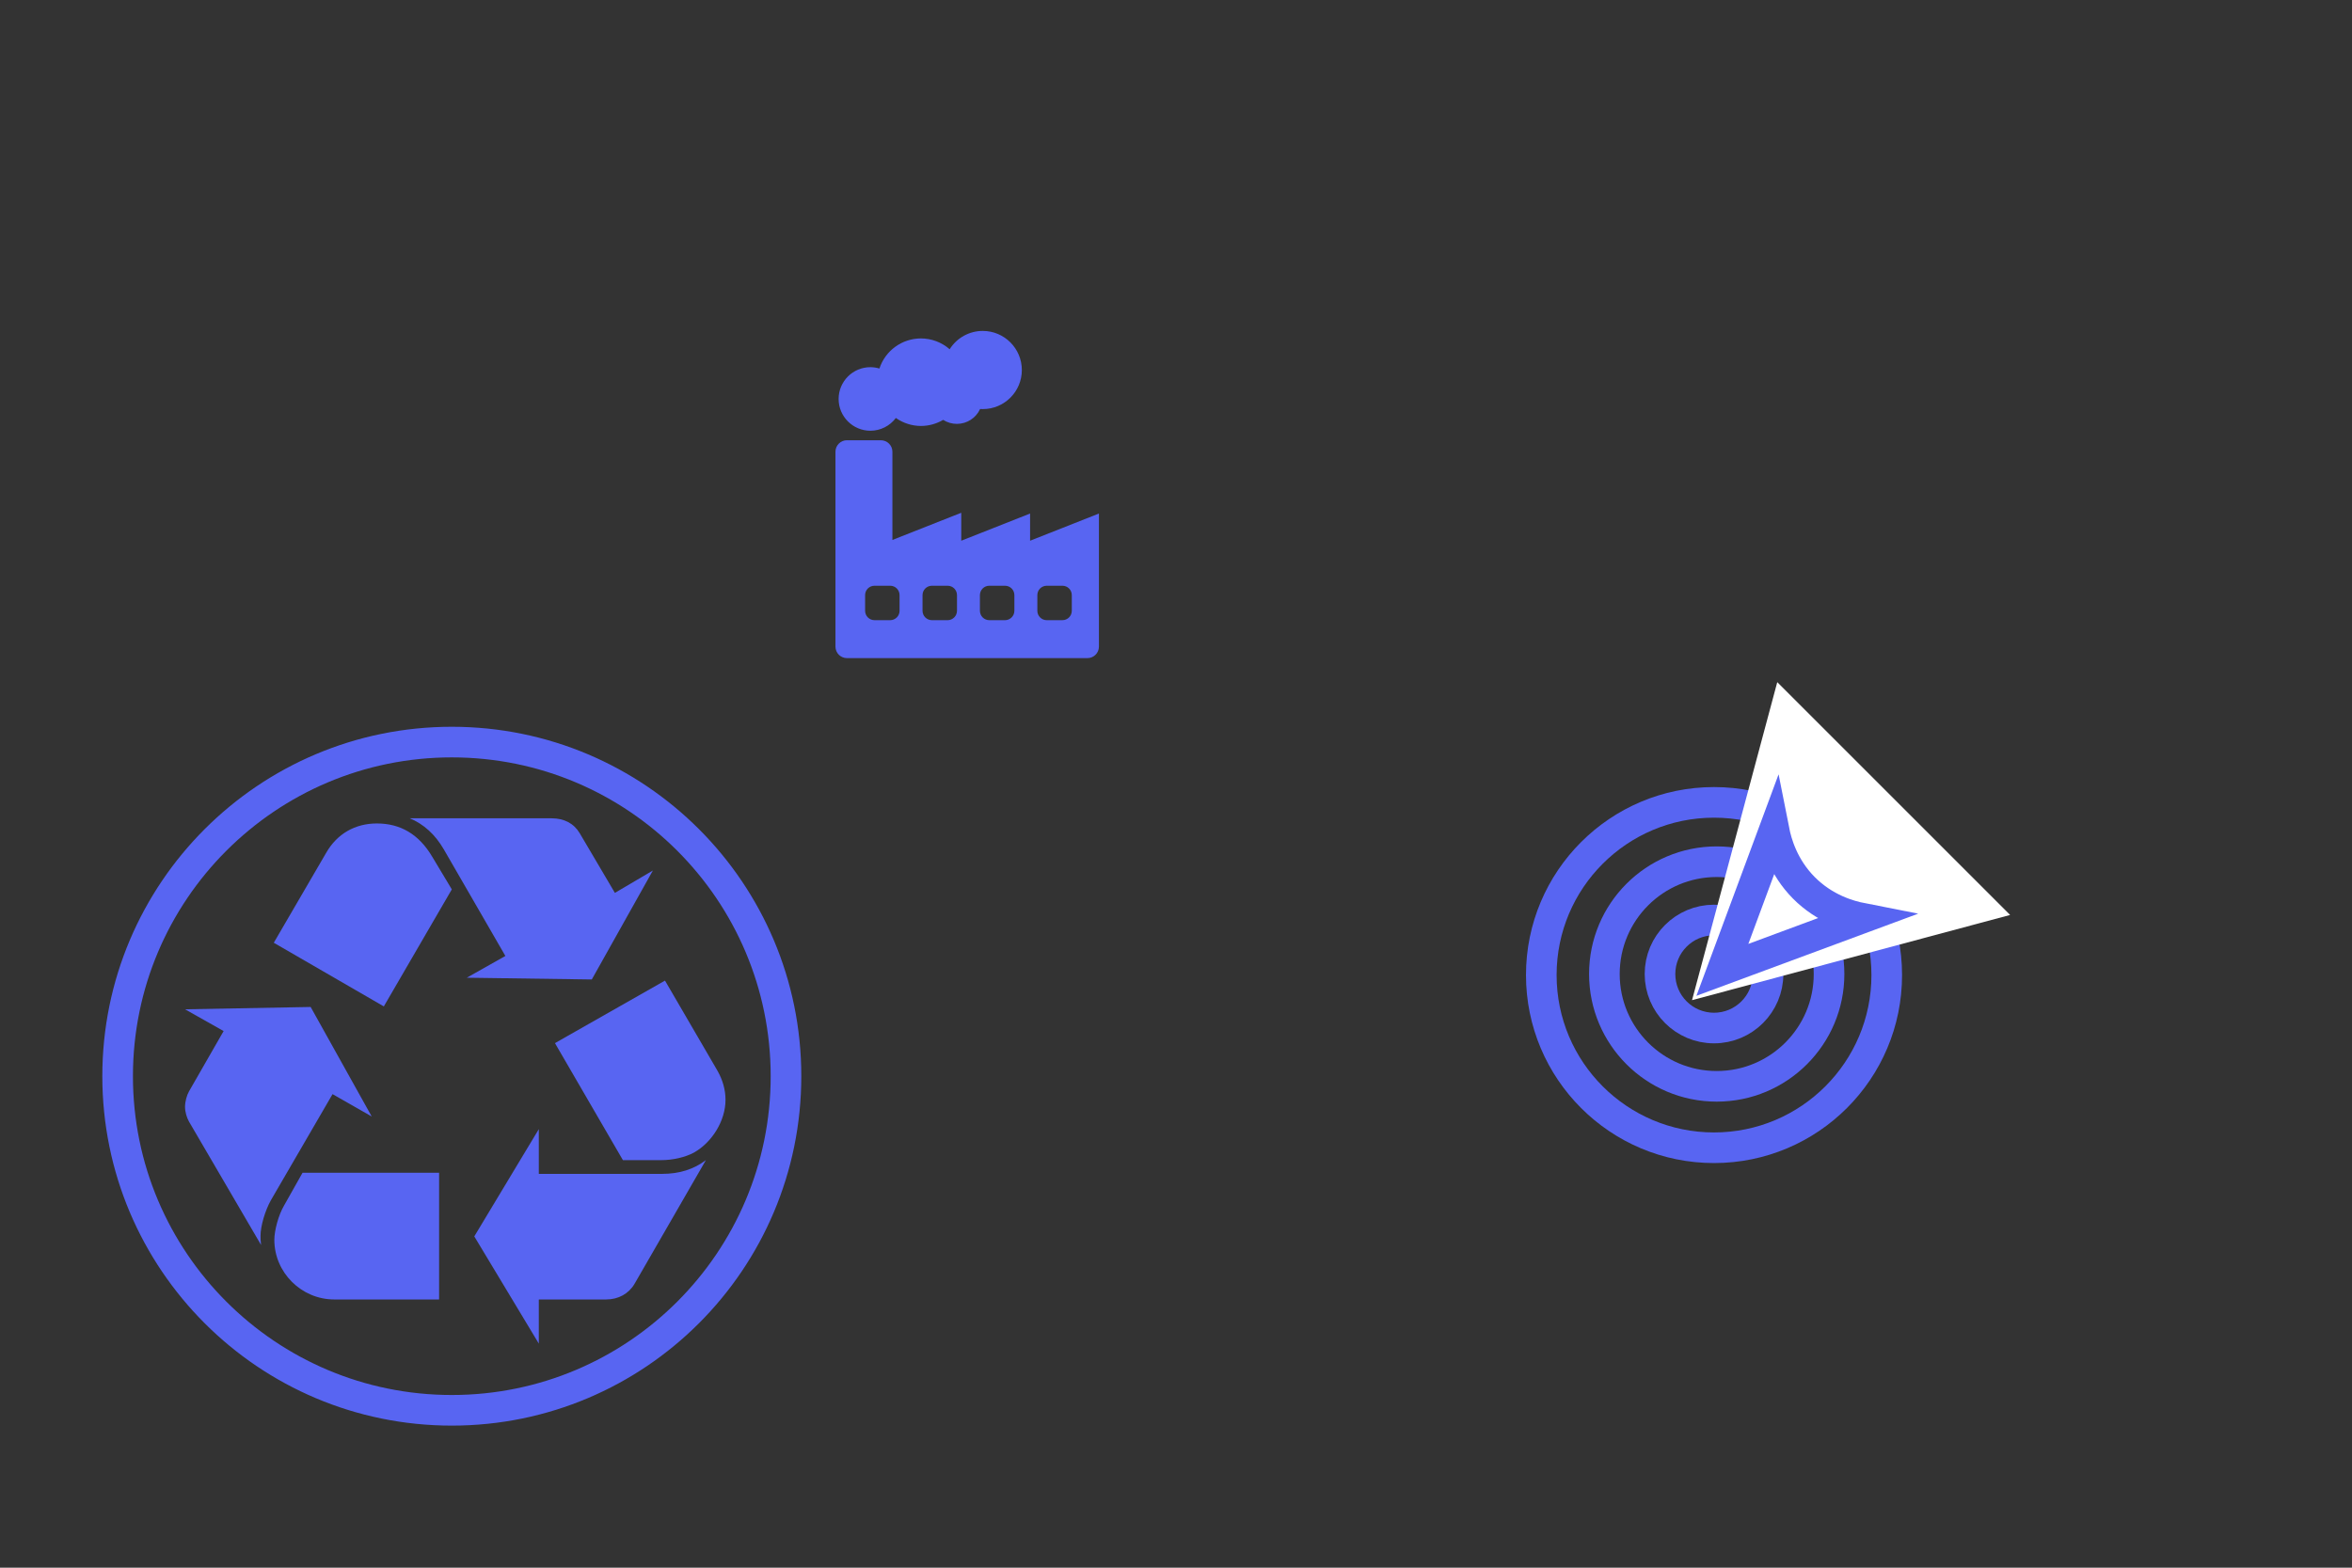 <?xml version="1.0" encoding="utf-8"?>
<!-- Generator: Adobe Illustrator 26.0.1, SVG Export Plug-In . SVG Version: 6.00 Build 0)  -->
<svg version="1.1" id="Layer_1" xmlns="http://www.w3.org/2000/svg" xmlns:xlink="http://www.w3.org/1999/xlink" x="0px" y="0px"
	 viewBox="0 0 768 512" style="enable-background:new 0 0 768 512;" xml:space="preserve">
<rect x="0" y="0" width="768" height="512" fill="#333333" stroke="none"/>
<style type="text/css">
	.st0{fill:#5865F2;}
	.st1{fill-rule:evenodd;clip-rule:evenodd;fill:#5865F2;}
	.st2{fill:none;stroke:#5865F2;stroke-width:10;stroke-miterlimit:10;}
	.st3{fill:#FFFFFF;}
</style>
<g>
	<g>
		<g>
			<g>
				<path class="st0" d="M88.45,392c-1.88,3.36-3.38,8.43-3.38,11.62c0,0.74,0,1.68,0.18,2.99l-23.52-40.27
					c-0.75-1.31-1.31-3.18-1.31-4.87c0-1.69,0.56-3.75,1.31-5.06l11.29-19.67l-12.6-7.11l41.02-0.76l19.94,35.77l-12.79-7.3
					L88.45,392z M106.52,278.5c3.57-6.19,9.41-9.56,16.55-9.56c7.72,0,13.74,3.56,18.06,10.86l6.4,10.67l-22.2,38.22L89.4,307.9
					L106.52,278.5z M109.14,424.4c-10.72,0-19.56-8.8-19.56-19.48c0-3,1.32-8.06,3.2-11.24l6.01-10.67h44.59v41.39L109.14,424.4
					L109.14,424.4z M144.9,277.37c-2.82-4.86-6.58-8.24-11.1-10.12h46.28c4.14,0,7.33,1.69,9.22,4.88l11.48,19.48l12.41-7.31
					l-19.95,35.59l-40.82-0.57l12.6-7.11L144.9,277.37z M216.21,383.38c5.64,0,10.35-1.5,14.29-4.49l-23.33,40.45
					c-1.88,3.18-5.26,5.06-9.21,5.06h-22.02v14.42l-21.07-35.02l21.07-35.03v14.61L216.21,383.38L216.21,383.38z M234.26,349.67
					c1.7,3,2.64,6.18,2.64,9.55c0,6.74-4.33,13.86-10.35,17.23c-2.83,1.51-6.78,2.45-10.72,2.45H203.4l-22.19-38.22l35.93-20.42
					L234.26,349.67z"/>
			</g>
		</g>
	</g>
</g>
<g id="layer1" transform="translate(417.944,-503.862)">
	<path id="path4402" class="st1" d="M-141.39,647.64c-2.07,0-3.75,1.68-3.75,3.75v63.66c0,2.07,1.68,3.75,3.75,3.75h78.53
		c2.07,0,3.75-1.68,3.75-3.75v-43.47l-22.48,8.88v-8.88l-22.48,8.88v-9.13l-22.48,8.88v-28.81c0-2.07-1.68-3.75-3.75-3.75H-141.39z
		 M-132.39,695.16h5.12c1.7,0,3.06,1.37,3.06,3.07v5.11c0,1.7-1.37,3.07-3.06,3.07h-5.12c-1.7,0-3.07-1.37-3.07-3.07v-5.11
		C-135.46,696.53-134.09,695.16-132.39,695.16z M-113.64,695.16h5.12c1.7,0,3.06,1.37,3.06,3.07v5.11c0,1.7-1.37,3.07-3.06,3.07
		h-5.12c-1.7,0-3.07-1.37-3.07-3.07v-5.11C-116.71,696.53-115.34,695.16-113.64,695.16z M-94.9,695.16h5.12
		c1.7,0,3.06,1.37,3.06,3.07v5.11c0,1.7-1.37,3.07-3.06,3.07h-5.12c-1.7,0-3.07-1.37-3.07-3.07v-5.11
		C-97.97,696.53-96.6,695.16-94.9,695.16z M-76.15,695.16h5.12c1.7,0,3.06,1.37,3.06,3.07v5.11c0,1.7-1.37,3.07-3.06,3.07h-5.12
		c-1.7,0-3.07-1.37-3.07-3.07v-5.11C-79.22,696.53-77.85,695.16-76.15,695.16z M-97.05,611.94c-4.39,0-8.47,2.26-10.8,5.98
		c-2.6-2.27-5.93-3.52-9.38-3.53c-6.17,0.01-11.63,3.97-13.56,9.83c-0.96-0.29-1.95-0.43-2.94-0.44c-5.73,0-10.38,4.65-10.38,10.38
		c0,5.73,4.64,10.38,10.38,10.38c3.27,0,6.35-1.55,8.31-4.17c2.4,1.69,5.26,2.6,8.2,2.61c2.55-0.01,5.05-0.69,7.25-1.99
		c1.34,0.86,2.9,1.31,4.49,1.31c3.26-0.01,6.21-1.9,7.57-4.86c0.29,0.02,0.58,0.03,0.87,0.03c7.05,0,12.76-5.71,12.76-12.76
		C-84.29,617.65-90.01,611.94-97.05,611.94L-97.05,611.94z"/>
</g>
<g>
	<circle class="st2" cx="559.68" cy="318.45" r="56.4"/>
	<circle class="st2" cx="560.56" cy="318.11" r="36.68"/>
	<circle class="st2" cx="559.68" cy="318.11" r="17.64"/>
	<polygon class="st3" points="552.5,326.65 580.33,222.79 656.36,298.82 	"/>
</g>
<path class="st2" d="M562.41,316.75l16.88-45.51c0.79,4,2.97,11.9,9.7,18.7c6.86,6.93,14.92,9.15,18.94,9.94
	C592.75,305.49,577.58,311.12,562.41,316.75z"/>
<circle class="st2" cx="147.53" cy="351.48" r="109.12"/>
</svg>
